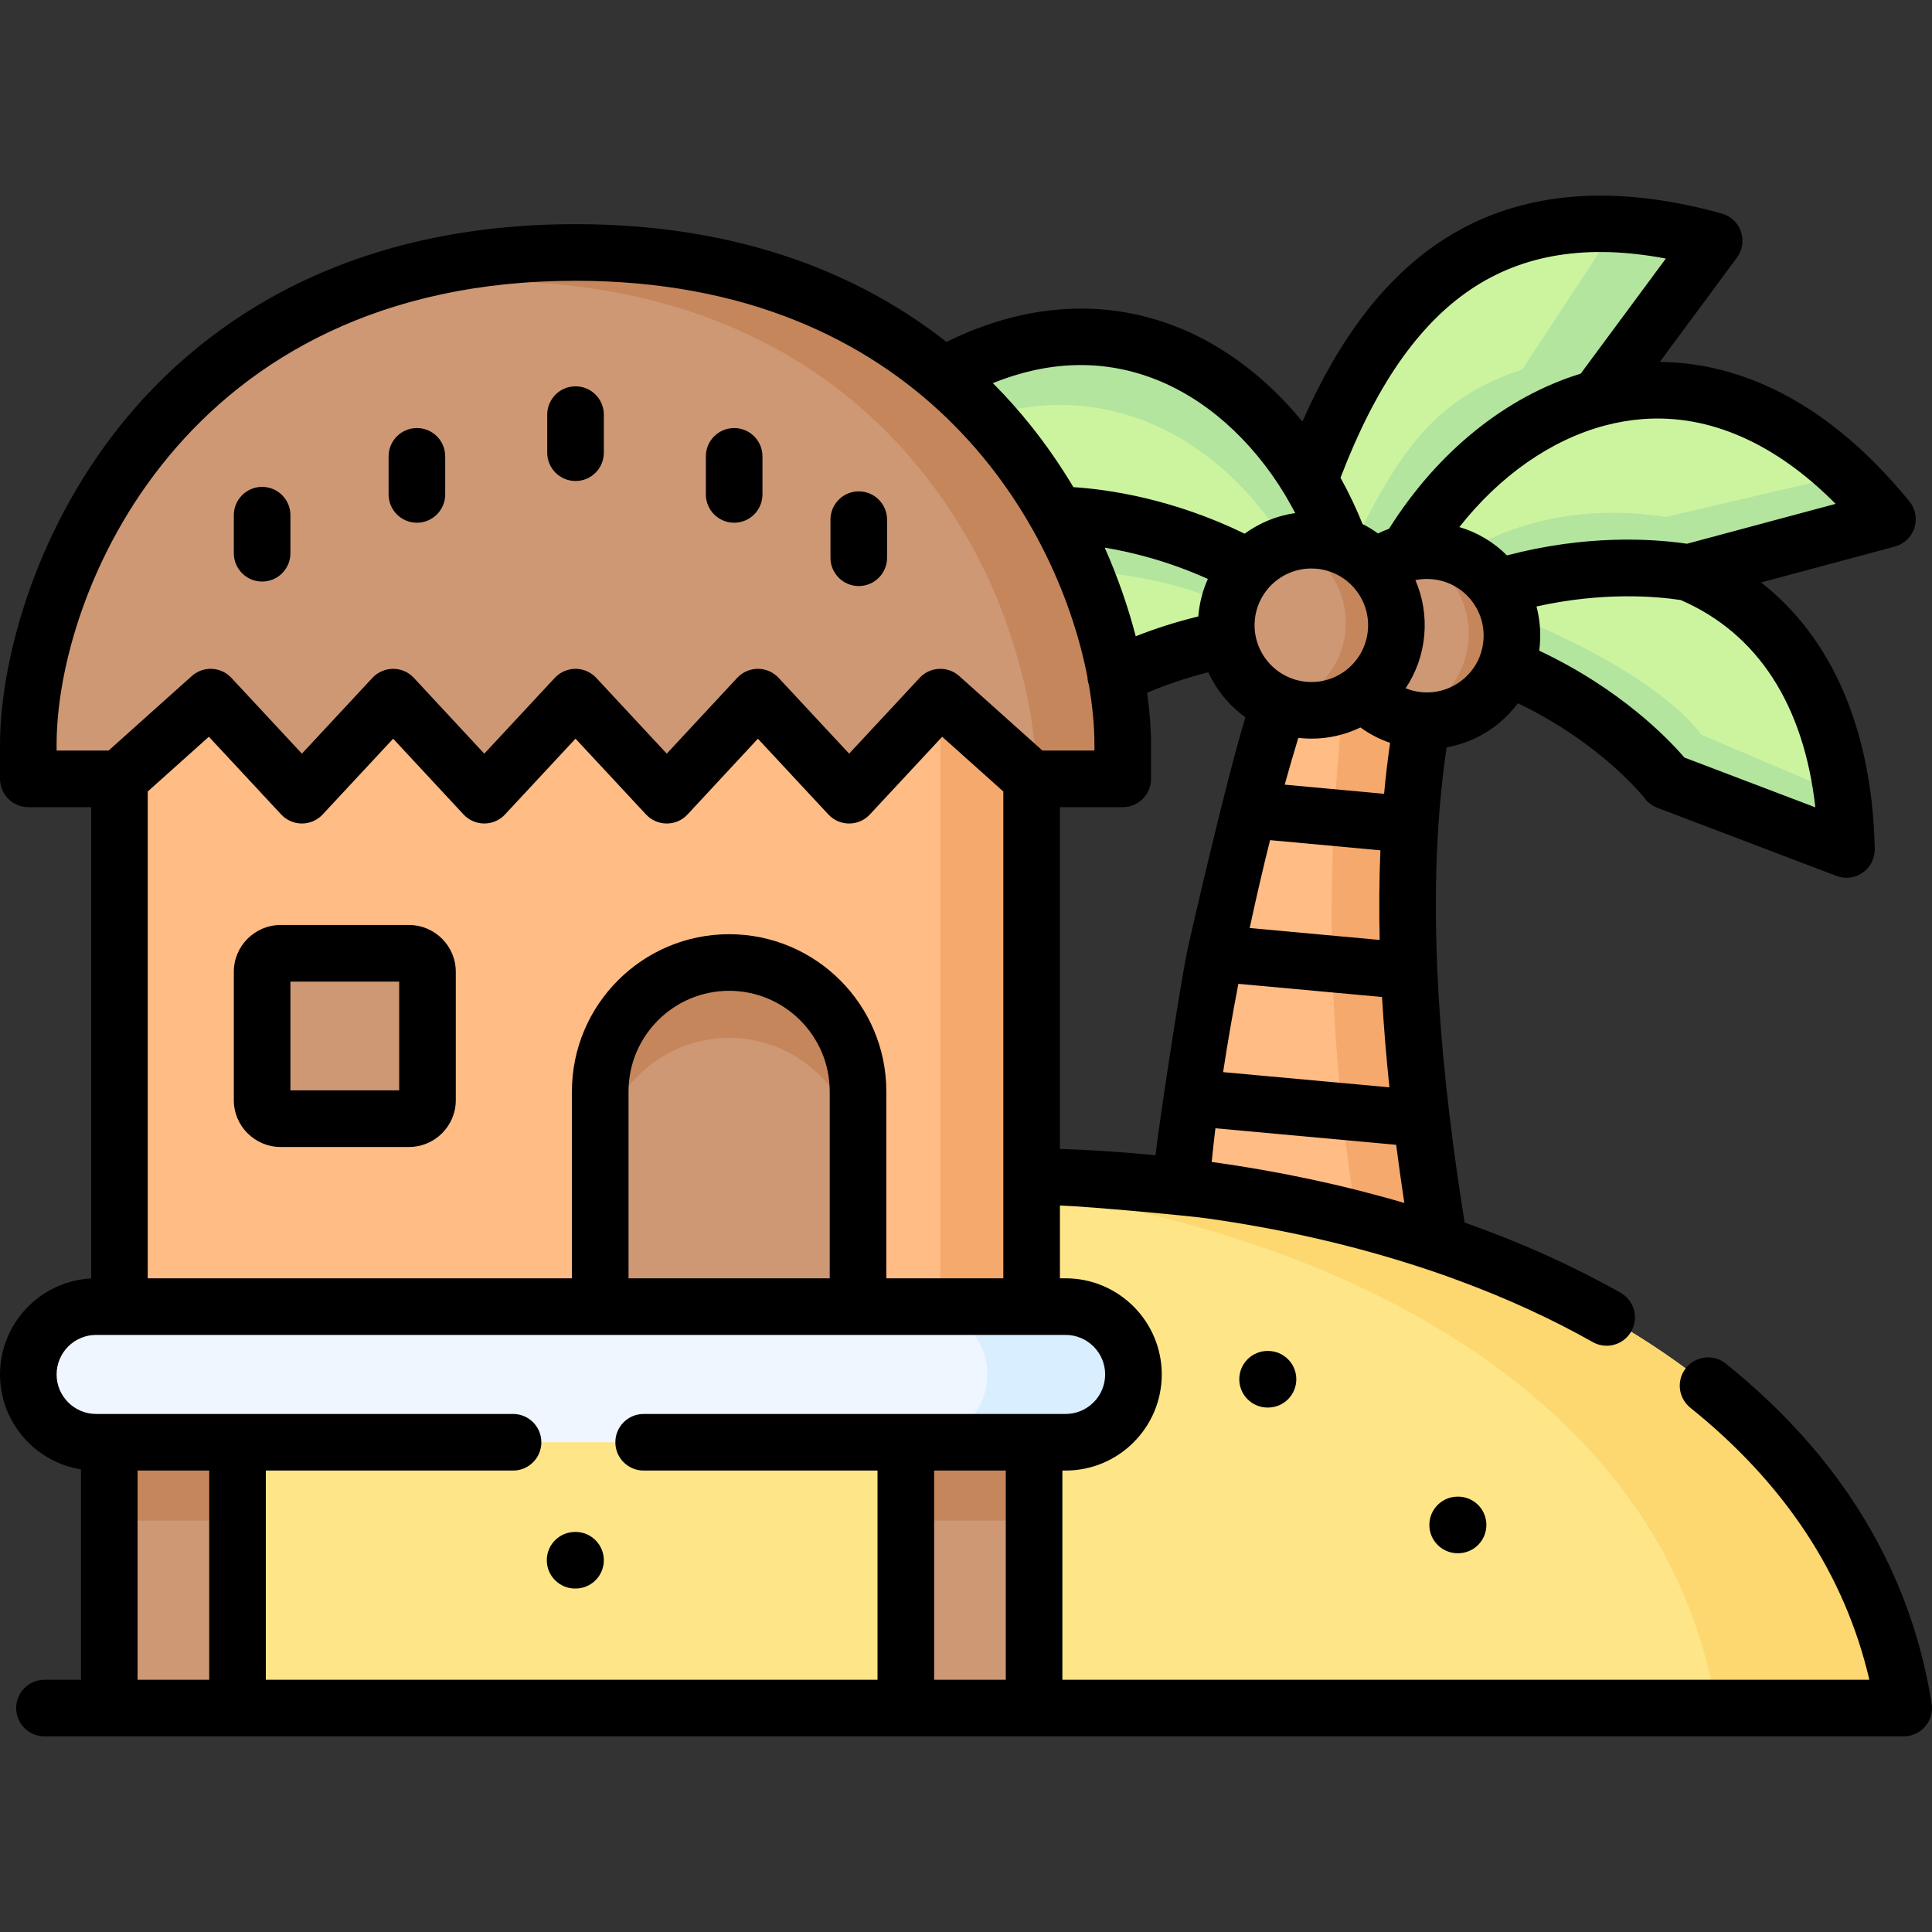 <svg id="Capa_1" enable-background="new 0 0 512 512" height="512" viewBox="0 0 512 512" width="512" xmlns="http://www.w3.org/2000/svg"><rect x="0" y="0" width="512" height="512" fill="#333333" stroke="none"/><g><g><path clip-rule="evenodd" d="m381.872 332.151c-1.871-11.169-3.685-23.188-5.187-35.689-1.502-12.671-2.693-25.824-3.288-39.119-.567-12.926-.539-25.966.283-38.807.624-9.355 1.672-18.567 3.232-27.582-3.543-12.133-28.346-18.284-37.871-4.365-2.551 7.739-5.329 17.32-8.107 28.007-3.061 11.651-6.094 24.634-8.816 38.042-2.551 12.586-4.819 25.598-6.548 38.24-1.474 10.715-2.551 21.232-3.061 31.012 1.361 21.204 30.898 29.339 69.591 11.934-.03-.199-.2-1.446-.228-1.673z" fill="#ffbc85" fill-rule="evenodd"/></g><g><path clip-rule="evenodd" d="m336.333 161.983c.482-5.131-1.333-6.265-5.371-11.566-22.422-12.048-42.435-13.833-50.854-14.004-24.661 5.301-46.233 24.69-54.51 64.518l49.975-9.128s18-16.385 49.691-22.451c-.283-1.843 7.232-1.701 7.402-3.657z" fill="#ccf49f" fill-rule="evenodd"/></g><g><path clip-rule="evenodd" d="m500.19 137.604c-25.427-31.154-52.895-38.467-76.762-32.089-20.778 5.528-38.835 21.431-50.428 40.99 2 4.139 5.25 6.705 9.099 7.97 4.609 1.516 7.4 3.283 14.627 1.242 23.443-7.115 42.661-5.301 50.769-3.969z" fill="#ccf49f" fill-rule="evenodd"/></g><g><path clip-rule="evenodd" d="m489.333 225.112c-.879-40.678-18.567-63.668-41.839-73.363-8.107-1.332-27.326-3.147-50.769 3.969.198.255-5.726 8.589-5.726 12.955 0 0 8.221 7.852 8.108 8.079 28.715 11.792 42.746 30.303 42.746 30.303z" fill="#ccf49f" fill-rule="evenodd"/></g><g><path clip-rule="evenodd" d="m346.977 127.286c-8.447-14.032-20.296-25.654-34.498-32.231-22.535-10.432-51.052-8.079-81.61 17.859l49.238 23.5c8.419.17 28.432 1.956 50.854 14.004 5.038 1.332 9.105 1.021 14.038.227 4.167-.68 6.825-7.512 10.142-6.321-2.182-5.926-4.932-11.681-8.164-17.038z" fill="#ccf49f" fill-rule="evenodd"/></g><g><path clip-rule="evenodd" d="m441.853 207.055s-14.712-19.39-44.787-31.125c.652-1.758 1.077-3.628 1.247-5.584.255-2.891-.028-5.726-.794-8.362 24.917 8.986 46.063 22.621 53.291 32.684l37.417 15.931c.624 4.564.992 9.411 1.105 14.514z" fill="#b3e59f" fill-rule="evenodd"/></g><g><path clip-rule="evenodd" d="m447.494 151.749 52.696-14.145c-3.6-4.394-7.228-8.306-10.885-11.792l-47.934 11.197c-8.079-1.332-32.513-4.054-55.049 10.432h-.028c4.195 1.616 7.88 4.564 10.432 8.277 23.442-7.115 42.661-5.301 50.768-3.969z" fill="#b3e59f" fill-rule="evenodd"/></g><g><path clip-rule="evenodd" d="m373 146.505c11.594-19.56 29.65-35.462 50.428-40.99l30.841-41.699c-39.798-11.055-66.529-1.134-85.38 22.224-8.872 11.027-16.016 25.031-21.912 41.245.539 7.69-.161 18.539 2.022 24.464 3.685 1.276 20.797-4.478 24.001-5.244z" fill="#ccf49f" fill-rule="evenodd"/></g><g><path clip-rule="evenodd" d="m373 146.505c11.594-19.56 29.65-35.462 50.428-40.99l30.841-41.699c-9.213-2.551-17.688-3.997-25.569-4.394l-25.285 38.496c-23.386 7.682-32.769 21.912-45.354 47.68 2.409 1.276 4.535 3.033 6.265 5.046 2.522-1.956 5.47-3.373 8.674-4.139z" fill="#b3e59f" fill-rule="evenodd"/></g><g><path clip-rule="evenodd" d="m400.581 170.515c.482-5.131-.794-10.007-3.345-14.032-3.6-5.755-9.751-9.808-17.036-10.46-1.899-.198-3.77-.113-5.584.17-3.798.595-7.342 2.183-10.29 4.479-9.411 8.419-10.233 23.642-2.976 32.826 3.657 4.082 8.844 6.86 14.74 7.399 10.233.935 19.843-5.159 23.301-14.854.623-1.729 1.02-3.6 1.19-5.528z" fill="#ce9875" fill-rule="evenodd"/></g><g><path clip-rule="evenodd" d="m361.349 183.498c4.762-3.713 8.022-9.27 8.617-15.761.964-10.46-5.443-20.183-15.392-23.472-1.587-.51-3.26-.85-4.989-1.021-7.257-.68-14.031 2.183-18.624 7.172-3.26 3.515-5.414 8.079-5.896 13.21-.17 1.956-.085 3.884.198 5.726 1.276 7.739 6.548 14.287 13.776 17.235 2.013.794 4.167 1.332 6.435 1.559 5.926.54 11.51-1.274 15.875-4.648z" fill="#ce9875" fill-rule="evenodd"/></g><g><path clip-rule="evenodd" d="m343.718 143.472c-.624.113-1.247.227-1.843.397 3.912 1.417 7.228 3.884 9.723 6.973 3.628 4.422 5.499 10.233 4.961 16.243-.312 3.402-1.361 6.52-2.948 9.27-1.474 2.523-3.402 4.706-5.669 6.491-2.409 1.843-5.187 3.232-8.164 4.025 1.786.652 3.685 1.077 5.698 1.276 5.924.539 11.509-1.276 15.874-4.649 18.027-14.003 5.81-44.023-17.632-40.026z" fill="#c6865c" fill-rule="evenodd"/></g><g><path clip-rule="evenodd" d="m380.2 146.023c-2.324-.227-4.677-.085-6.945.425.539.17 1.105.369 1.616.567 20.778 8.079 18.34 38.212-3.288 43.003 1.729.539 3.543.85 5.329.935 9.95.567 19.106-5.528 22.479-14.911 4.846-13.606-4.253-28.658-19.191-30.019z" fill="#c6865c" fill-rule="evenodd"/></g><g><path clip-rule="evenodd" d="m373.68 218.536c.624-9.355 1.672-18.567 3.232-27.582-.255 0-.539-.028-.822-.057-1.474-.113-2.948-.397-4.365-.822-.028-.028-.085-.028-.142-.057-4.025-1.219-7.54-3.515-10.233-6.52-1.616 1.247-3.43 2.296-5.357 3.09-1.134 10.517-1.928 20.523-2.409 30.105z" fill="#f5a96c" fill-rule="evenodd"/></g><g><path clip-rule="evenodd" d="m373.396 257.343c-.567-12.926-.539-25.966.283-38.807l-20.098-1.843c-.709 13.777-.822 26.675-.51 38.779z" fill="#f5a96c" fill-rule="evenodd"/></g><g><path clip-rule="evenodd" d="m376.685 296.462c-1.502-12.671-2.693-25.824-3.288-39.119l-20.324-1.871c.368 13.975 1.332 26.902 2.636 39.062z" fill="#f5a96c" fill-rule="evenodd"/></g><g><path clip-rule="evenodd" d="m381.872 332.151c-1.871-11.169-3.685-23.188-5.187-35.689l-20.976-1.928c1.559 14.599 3.572 28.064 5.669 40.763 4.309.312 9.638.085 16.724-.992 1.304-.198 2.636-.34 3.997-.482-.029-.198-.199-1.445-.227-1.672z" fill="#f5a96c" fill-rule="evenodd"/></g><g><path clip-rule="evenodd" d="m28.958 452.655h237.77 237.77c-29.876-187.97-445.691-187.97-475.54 0z" fill="#fde588" fill-rule="evenodd"/></g><g><path clip-rule="evenodd" d="m28.958 364.24h33.987v88.415h-33.987z" fill="#ce9875" fill-rule="evenodd"/></g><g><path clip-rule="evenodd" d="m240.055 364.24h33.987v88.415h-33.987z" fill="#ce9875" fill-rule="evenodd"/></g><g><path clip-rule="evenodd" d="m28.667 382.167h34.279v20.809h-34.279z" fill="#c6865c" fill-rule="evenodd"/></g><g><path clip-rule="evenodd" d="m239.909 382.167h34.279v20.809h-34.279z" fill="#c6865c" fill-rule="evenodd"/></g><g><path clip-rule="evenodd" d="m504.499 452.655c-9.609-60.493-59.216-101.512-123.052-123.055-7.172-2.438-14.513-4.592-22.025-6.548-14.995-3.855-30.558-6.718-46.432-8.618-13.068-1.559-26.334-2.466-39.6-2.665v3.997c13.408 1.984 26.589 4.677 39.317 8.079 16.895 4.507 33.052 10.29 47.991 17.32 49.521 23.33 86.032 60.493 94.139 111.49z" fill="#fdd76f" fill-rule="evenodd"/></g><g><path clip-rule="evenodd" d="m343.718 143.472c.057-.028.085-.028.142-.028-.057 0-.086 0-.142.028zm.141-.028h.028s.001 0-.028 0zm-31.379-48.389c-22.535-10.432-51.052-8.079-81.61 17.859l11.849 5.641c23.924-13.947 46.063-13.862 64.261-5.443 13.833 6.378 25.398 17.575 33.789 31.069.368-.113.737-.227 1.105-.312.595-.17 1.219-.312 1.843-.397.057-.028.085-.028.142-.028h.028c4.139-.68 7.937-.312 11.254.879-2.183-5.925-4.932-11.679-8.164-17.037-8.447-14.032-20.296-25.655-34.497-32.231z" fill="#b3e59f" fill-rule="evenodd"/></g><g><path clip-rule="evenodd" d="m280.051 136.414c-24.633 5.329-46.176 24.719-54.454 64.518l10.602-1.928c10.233-28.546 28.913-43.145 49.776-47.623 7.002.142 21.997 1.417 39.713 8.731.935-3.713 2.778-7.03 5.272-9.695-22.422-12.048-42.435-13.833-50.854-14.004h-.055z" fill="#b3e59f" fill-rule="evenodd"/></g><g><path clip-rule="evenodd" d="m273.39 346.268v-157.865l-24.18-21.657-24.18 25.994-24.151-25.994-24.179 25.994-24.18-25.994-24.18 25.994-24.151-25.994-24.179 25.994-24.18-25.994-24.18 21.657v157.865h.765c58.961 13.044 121.521 17.972 121.521 17.972s67.73-7.932 119.454-17.972z" fill="#ffbc85" fill-rule="evenodd"/></g><g><path clip-rule="evenodd" d="m297.541 197.332c0-39.176-32.343-130.426-145.021-130.426s-145.02 91.25-145.02 130.426v9.071h24.151l24.18-21.657 24.18 25.994 24.18-25.994 24.151 25.994 24.18-25.994 24.18 25.994 24.18-25.994 24.151 25.994 24.18-25.994 24.18 21.657h24.151v-9.071z" fill="#ce9875" fill-rule="evenodd"/></g><g><path clip-rule="evenodd" d="m227.412 346.268v-57.035c0-18.794-15.392-34.158-34.186-34.158-18.765 0-34.158 15.364-34.158 34.158v57.035z" fill="#ce9875" fill-rule="evenodd"/></g><g><path clip-rule="evenodd" d="m274.042 346.268h-241.597-6.973c-9.893 0-17.972 8.079-17.972 17.972s8.079 17.972 17.972 17.972h6.973 33.987 173.622 33.987 8.362c9.893 0 17.972-8.079 17.972-17.972s-8.079-17.972-17.972-17.972z" fill="#eff6ff" fill-rule="evenodd"/></g><g><path clip-rule="evenodd" d="m292.864 167.227c-18.595-65.085-73.077-100.321-140.343-100.321-25.569 0-47.027 4.706-64.885 12.416 12.586-3.061 26.532-4.791 42.009-4.791 72.255 0 111.487 37.56 130.337 74.808 8.277 16.385 14.683 38.609 14.683 57.063h22.876c0-14.456-.595-24.86-4.677-39.175z" fill="#c6865c" fill-rule="evenodd"/></g><g><path clip-rule="evenodd" d="m273.39 311.713v-105.31l-13.153-11.793-11.027-9.864v127.591 33.931h24.18v-34.498z" fill="#f5a96c" fill-rule="evenodd"/></g><g><path clip-rule="evenodd" d="m282.404 382.213c9.893 0 17.972-8.079 17.972-17.972s-8.079-17.972-17.972-17.972h-8.362-.652-29.735c9.893 0 18 8.079 18 17.972 0 9.865-8.05 17.915-17.887 17.972h30.274z" fill="#d9eeff" fill-rule="evenodd"/></g><g><path clip-rule="evenodd" d="m74.369 252.637h34.016c2.693 0 4.904 2.211 4.904 4.904v34.017c0 2.693-2.211 4.904-4.904 4.904h-34.016c-2.693 0-4.904-2.211-4.904-4.904v-34.017c0-2.693 2.211-4.904 4.904-4.904z" fill="#ce9875" fill-rule="evenodd"/></g><g><path clip-rule="evenodd" d="m193.226 255.075c-18.765 0-34.158 15.364-34.158 34.158v19.985c0-18.766 15.392-34.158 34.158-34.158 18.737 0 34.072 15.279 34.158 33.988v-19.815c0-18.794-15.364-34.158-34.158-34.158z" fill="#c6865c" fill-rule="evenodd"/></g><g><path d="m335.922 358.016c-4.142 0-7.5 3.358-7.5 7.5s3.358 7.5 7.5 7.5h.114c4.142 0 7.5-3.358 7.5-7.5s-3.358-7.5-7.5-7.5z"/><path d="m386.294 396.625c-4.142 0-7.5 3.358-7.5 7.5s3.358 7.5 7.5 7.5h.113c4.142 0 7.5-3.358 7.5-7.5s-3.358-7.5-7.5-7.5z"/><path d="m110.483 138.527c4.142 0 7.5-3.358 7.5-7.5v-10.091c0-4.142-3.358-7.5-7.5-7.5s-7.5 3.358-7.5 7.5v10.091c0 4.142 3.358 7.5 7.5 7.5z"/><path d="m152.521 127.472c4.142 0 7.5-3.358 7.5-7.5v-10.092c0-4.142-3.358-7.5-7.5-7.5s-7.5 3.358-7.5 7.5v10.092c0 4.142 3.358 7.5 7.5 7.5z"/><path d="m69.465 154.119c4.142 0 7.5-3.358 7.5-7.5v-10.092c0-4.142-3.358-7.5-7.5-7.5s-7.5 3.358-7.5 7.5v10.092c0 4.142 3.358 7.5 7.5 7.5z"/><path d="m194.559 138.527c4.142 0 7.5-3.358 7.5-7.5v-10.091c0-4.142-3.358-7.5-7.5-7.5s-7.5 3.358-7.5 7.5v10.091c0 4.142 3.358 7.5 7.5 7.5z"/><path d="m227.582 155.309c4.142 0 7.5-3.358 7.5-7.5v-10.092c0-4.142-3.358-7.5-7.5-7.5s-7.5 3.358-7.5 7.5v10.092c0 4.142 3.358 7.5 7.5 7.5z"/><path d="m108.385 245.137h-34.016c-6.84 0-12.404 5.564-12.404 12.404v34.017c0 6.839 5.564 12.404 12.404 12.404h34.016c6.84 0 12.404-5.564 12.404-12.404v-34.017c0-6.839-5.564-12.404-12.404-12.404zm-2.596 43.825h-28.824v-28.825h28.824z"/><path d="m152.521 405.979h-.113c-4.142 0-7.5 3.358-7.5 7.5s3.358 7.5 7.5 7.5h.113c4.142 0 7.5-3.358 7.5-7.5s-3.358-7.5-7.5-7.5z"/><path d="m511.909 451.475c-5.59-35.21-23.95-65.53-54.56-90.11-3.23-2.59-7.95-2.07-10.54 1.16-2.6 3.23-2.08 7.95 1.15 10.54 25.04 20.11 40.97 44.32 47.44 72.09h-213.857v-55.443h.862c14.045 0 25.472-11.427 25.472-25.472s-11.427-25.472-25.472-25.472h-1.514v-19.298c8.136.293 34.129 2.725 39.049 3.425 19.18 2.7 37.59 6.87 54.8 12.39 4.15 1.32 8.23 2.73 12.24 4.23 12.52 4.64 24.29 10.04 35.12 16.15 1.16.66 2.43.97 3.67.97 2.62 0 5.17-1.38 6.54-3.82 2.04-3.6.77-8.18-2.84-10.22-12.67-7.15-26.53-13.38-41.33-18.61-5.57-34.91-11.17-82.83-4.77-125.94 5.1-.89 9.9-3.1 13.98-6.5 1.86-1.55 3.5-3.29 4.91-5.18 22.28 10.7 33.51 25.08 33.62 25.22.85 1.12 1.99 1.98 3.31 2.48l47.48 18.06c.86.33 1.77.49 2.66.49 1.53 0 3.05-.47 4.33-1.38 2.04-1.43 3.23-3.79 3.17-6.29-.68-31.4-11.23-55.8-30.11-70.59l35.42-9.51c2.45-.66 4.41-2.52 5.19-4.94s.28-5.07-1.33-7.04c-24.12-29.57-48.44-36.79-66.14-36.95l20.44-27.64c1.47-1.99 1.87-4.57 1.06-6.9-.8-2.34-2.7-4.13-5.08-4.79-29.83-8.28-55.03-5.71-74.9 7.67-14.59 9.82-26.51 25.44-36.23 47.47-9.65-11.8-21.6-20.78-34.65-25.62-18.94-7.03-39.48-5.46-59.68 4.51-21.54-16.93-53.1-31.21-98.3-31.21-64.42 0-101.15 29-120.62 53.34-23.549 29.421-31.899 63.96-31.899 84.59v9.07c0 4.14 3.36 7.5 7.5 7.5h16.651v124.897c-13.433.689-24.151 11.836-24.151 25.438 0 12.68 9.314 23.222 21.458 25.153v55.762h-9.678c-4.142 0-7.5 3.358-7.5 7.5s3.358 7.5 7.5 7.5h262.262c.005 0 230.457-.001 230.457-.001 2.19 0 4.28-.96 5.7-2.63 1.43-1.669 2.05-3.879 1.71-6.049zm-197.22-199.78c-2.52 12.53-7.96 49.35-8.47 54.46-8.348-.831-16.8-1.388-25.329-1.684v-90.566h16.649c4.14 0 7.5-3.36 7.5-7.5v-9.07c0-4.09-.33-8.73-1.04-13.75 5.22-2.21 10.64-4.02 16.21-5.43 2.19 4.76 5.59 8.89 9.85 11.94-5.2 16.79-15.33 61.22-15.37 61.6zm-21.93-106.559c7.43 1.22 16.94 3.62 27.34 8.29-1.32 2.94-2.19 6.14-2.5 9.52-.02.14-.02.28-.03.42-5.67 1.38-11.22 3.13-16.59 5.25-1.94-7.49-4.64-15.43-8.22-23.48zm73.06 80.209c-.33 7.93-.37 15.88-.19 23.75l-34.45-3.16c1.72-7.99 3.53-15.82 5.4-23.29zm-25.36-17.4c1.21-4.35 2.42-8.51 3.61-12.41.24.02.48.06.72.08.94.09 1.87.13 2.79.13 4.52 0 8.93-1.02 12.95-2.96 2.4 1.74 5.05 3.12 7.86 4.08-.65 4.47-1.17 8.97-1.59 13.5zm25.79 56.27c.48 8.17 1.15 16.18 1.96 23.94l-44.07-4.03c1.17-7.72 2.54-15.58 4.04-23.4zm-45.14 43.71c.29-2.92.62-5.9.99-8.92l47.9 4.38c.69 5.32 1.41 10.47 2.16 15.41-16.21-4.76-33.34-8.42-51.05-10.87zm72-138.089c-.36 3.99-2.26 7.61-5.35 10.18s-6.99 3.78-10.99 3.41c-1.48-.13-2.91-.49-4.27-1.03 2.77-4.12 4.47-8.89 4.94-13.97.46-5.1-.36-10.12-2.35-14.69 1.44-.3 2.92-.39 4.43-.24 4.01.36 7.64 2.27 10.21 5.36.26.32.5.64.73.98.07.1.15.21.22.31 1.9 2.849 2.76 6.22 2.43 9.69zm87.98 44.119-34.71-13.2c-4.09-4.78-16.79-18.11-38.47-28.32.05-.4.1-.81.14-1.22.33-3.58.03-7.12-.86-10.49 17.59-3.93 31.78-2.69 38.22-1.71 20.4 8.851 32.6 27.71 35.68 54.94zm5.37-80.429-39.38 10.57c-9.55-1.39-26.81-2.4-47.72 3.09-3.55-3.54-7.86-6.11-12.61-7.51 10.71-13.61 24.23-23.06 38.46-26.88.07-.01.13-.03.2-.05 3.29-.87 6.63-1.44 9.97-1.69 17.66-1.33 35.15 6.41 51.08 22.47zm-96.7-56.83c13.95-9.39 30.94-12.09 51.71-8.18l-22.57 30.51c-19.72 6.04-37.91 20.61-50.8 41.11-1 .36-1.97.77-2.93 1.23-1.29-.94-2.65-1.77-4.07-2.48-1.71-4.26-3.67-8.36-5.85-12.27 9.23-24.15 20.53-40.51 34.51-49.92zm-42.24 73.96c.46 0 .92.02 1.38.06 8.25.75 14.35 8.08 13.6 16.34-.37 4.01-2.27 7.63-5.36 10.21-3.08 2.56-6.98 3.78-10.97 3.41-8.27-.77-14.39-8.11-13.63-16.37.3-3.33 1.69-6.32 3.78-8.64.05-.06.1-.12.16-.18 2.77-2.99 6.73-4.83 11.04-4.83zm-42.24-50.49c13.88 5.15 26.32 16.21 35.18 30.82.06.11 1.97 3.39 2.8 4.98-4.93.7-9.52 2.62-13.41 5.46-19.01-9.24-36-11.72-45.39-12.33-3.31-5.54-7.06-11.03-11.32-16.35-2.93-3.67-6.27-7.45-10.03-11.22 14.58-5.87 28.73-6.35 42.17-1.36zm-290.279 98.739v-1.57c0-40.11 33.62-122.93 137.52-122.93 90.14 0 127.37 62.32 135.66 105.02.03.67.15 1.35.37 2.01 1.01 5.76 1.49 11.13 1.49 15.9v1.57h-13.78l-22.05-19.75c-3.04-2.72-7.71-2.51-10.49.48l-18.688 20.087-.012-.007-18.681-20.08c-1.42-1.52-3.4-2.39-5.49-2.39-1.04 0-2.06.22-2.99.63-.94.4-1.79 1-2.5 1.77l-18.66 20.08-18.69-20.09c-1.42-1.52-3.41-2.39-5.49-2.39s-4.07.87-5.49 2.39l-18.688 20.088-.011-.008-18.651-20.07c-1.41-1.53-3.4-2.4-5.49-2.4-1.04 0-2.06.22-2.99.63-.94.4-1.79 1-2.5 1.76l-18.69 20.09-18.69-20.09c-2.78-2.99-7.45-3.2-10.49-.48l-22.05 19.75zm250.89 112.758v27.105h-31.006v-49.535c0-22.971-18.687-41.659-41.658-41.659s-41.658 18.688-41.658 41.659v49.535h-112.417v-129.014l16.199-14.509 19.17 20.6c1.42 1.53 3.41 2.39 5.49 2.39s4.07-.86 5.49-2.39l18.69-20.08 18.66 20.08c1.412 1.521 3.378 2.378 5.454 2.388.012 0 .022.006.034.006h.002c.022 0 .04-.007.062-.008 1.018-.009 2.016-.225 2.927-.617.94-.41 1.79-1 2.5-1.77l18.69-20.09 18.69 20.09c1.42 1.53 3.41 2.39 5.49 2.39 1.04 0 2.06-.22 3-.62.94-.41 1.79-1 2.5-1.77l18.608-20.034.051-.037 18.682 20.071c1.42 1.53 3.41 2.39 5.49 2.39s4.07-.86 5.49-2.39l19.17-20.6 16.182 14.486.019.023v101.882c0 .003-.001.006-.001.009-.001.007 0 .013 0 .019zm-46.006 27.105h-53.315v-49.535c0-14.7 11.958-26.659 26.658-26.659 14.699 0 26.658 11.959 26.658 26.659v49.535zm-164.438 106.387h-18.988v-55.443h18.987v55.443zm211.096 0h-18.987v-55.443h18.987zm-95.965-70.443c-4.142 0-7.5 3.358-7.5 7.5s3.358 7.5 7.5 7.5h61.977v55.443h-162.108v-55.443h65.52c4.142 0 7.5-3.358 7.5-7.5s-3.358-7.5-7.5-7.5h-110.494c-5.774 0-10.472-4.698-10.472-10.472s4.698-10.472 10.472-10.472h133.597 68.315 55.02c5.774 0 10.472 4.698 10.472 10.472s-4.698 10.472-10.472 10.472z"/></g></g></svg>
